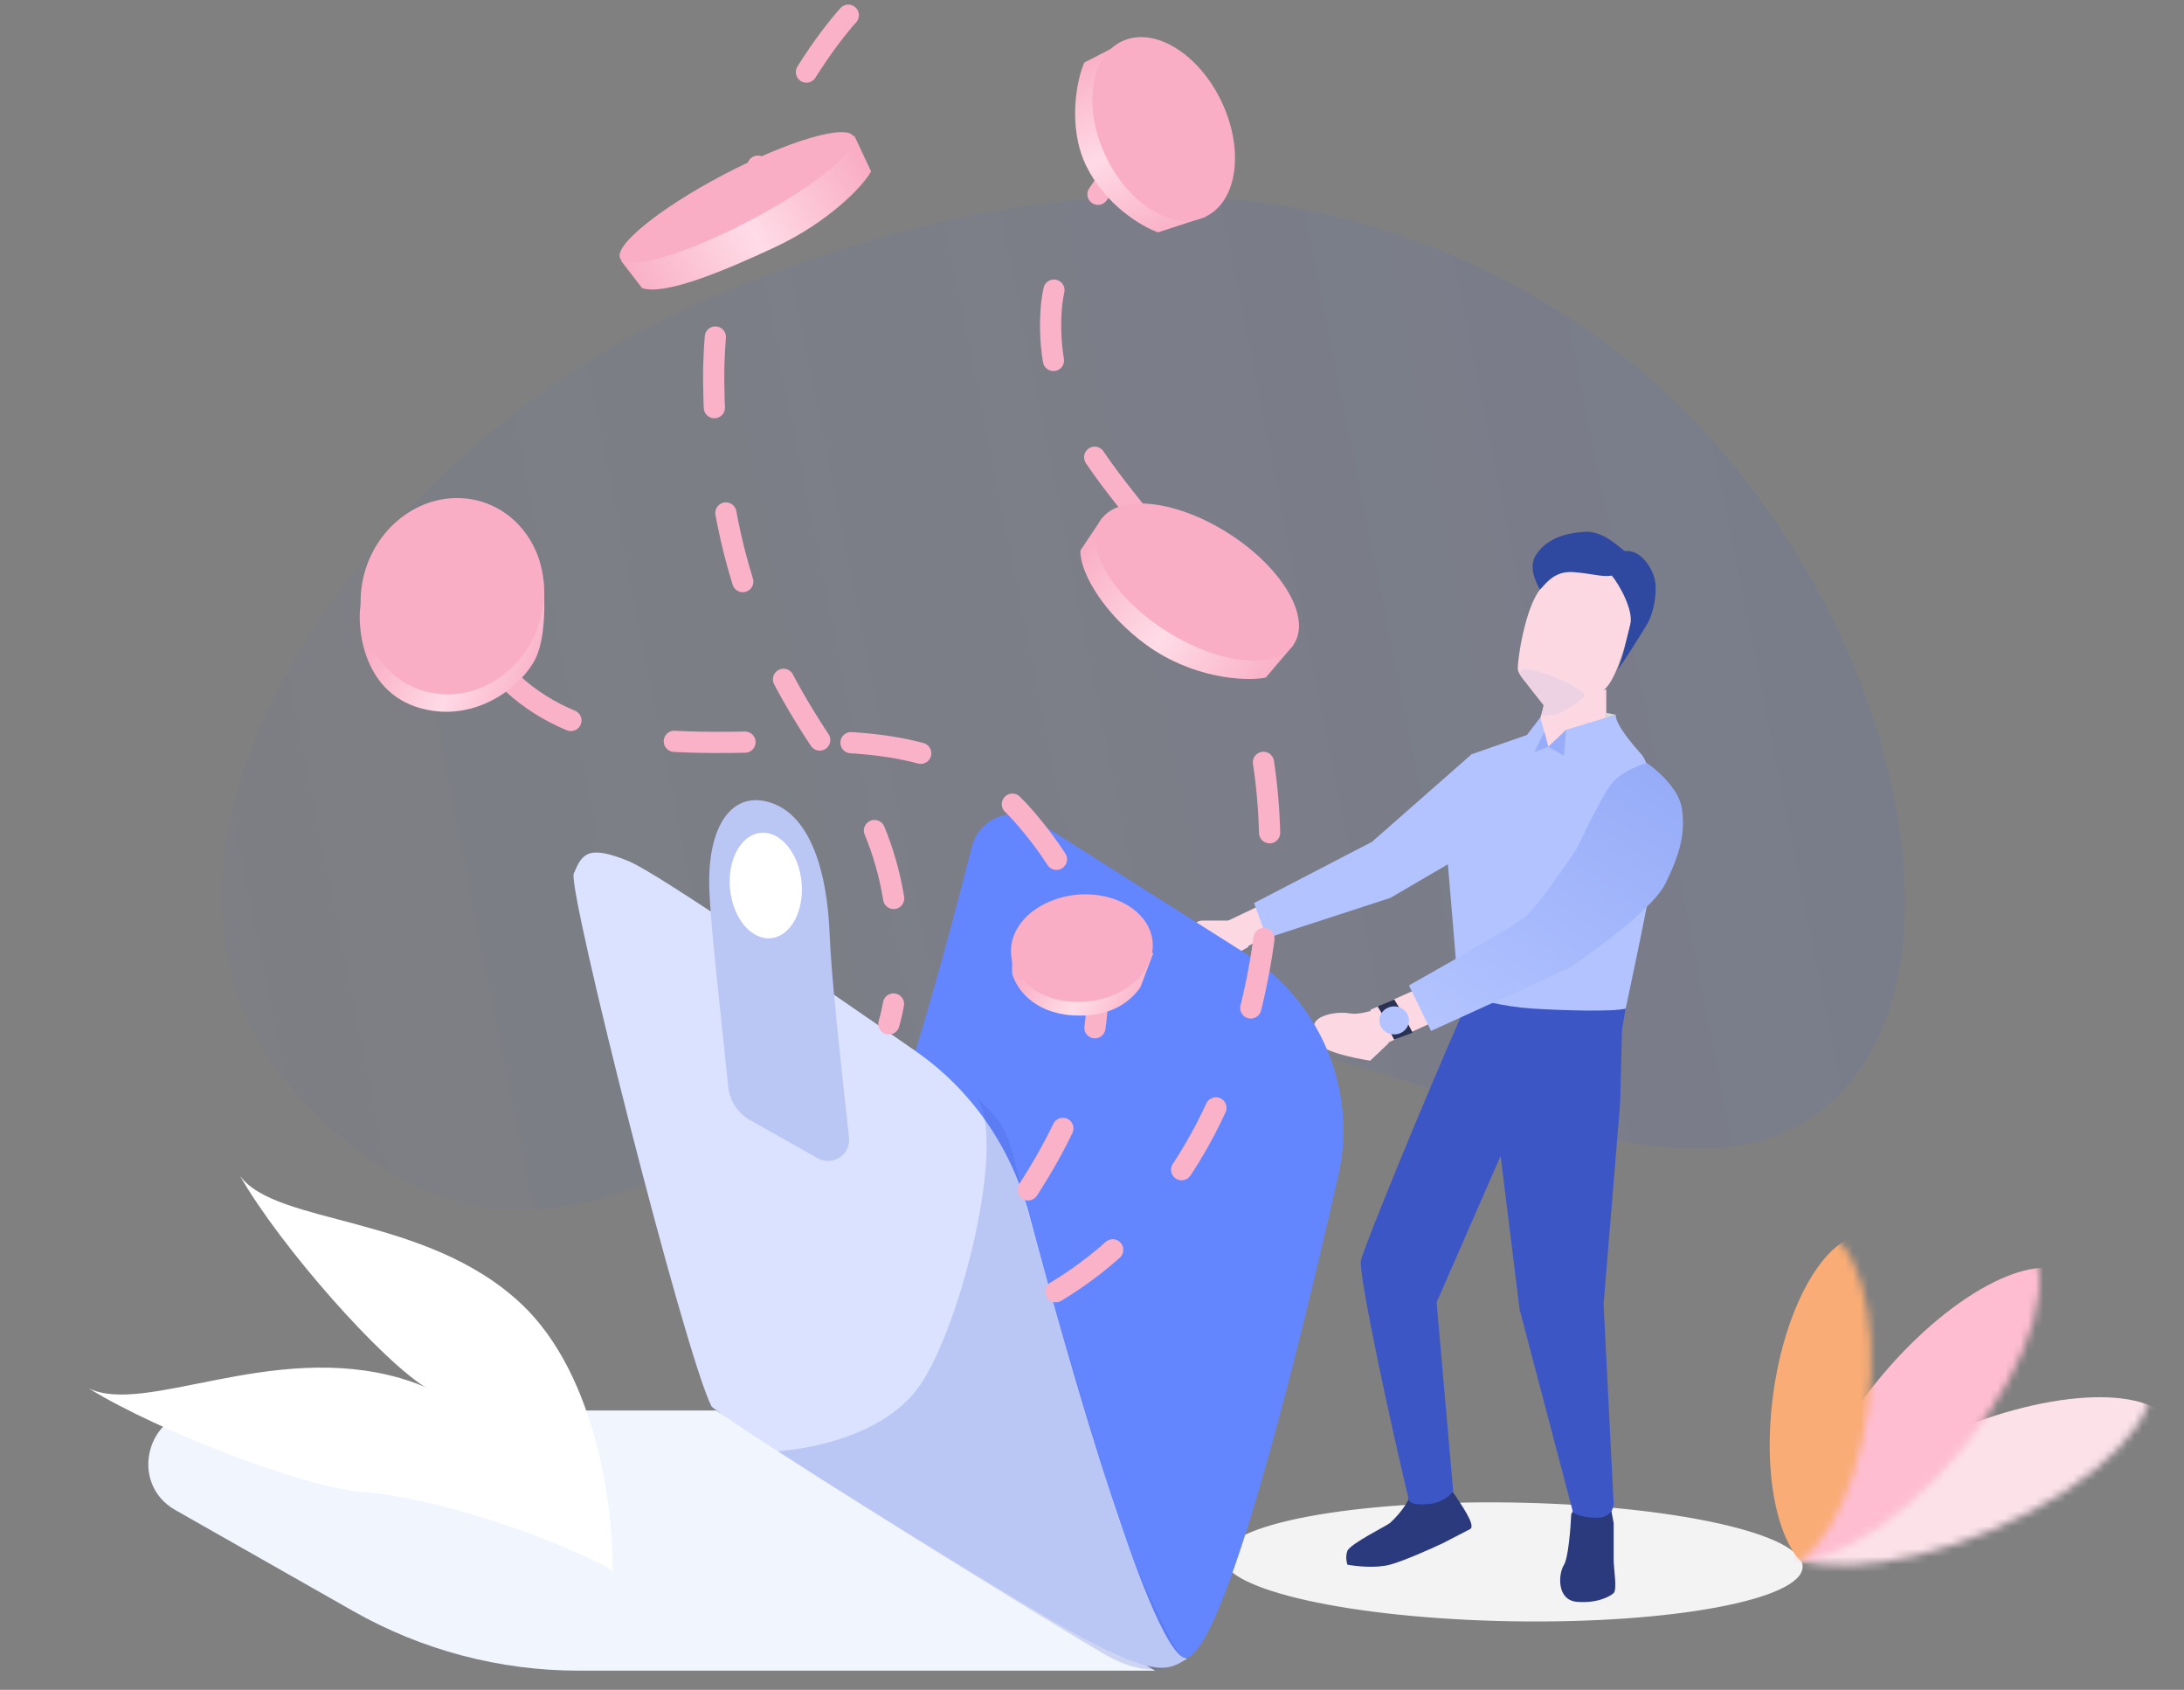 <svg width="287" height="222" viewBox="0 0 287 222" fill="none" xmlns="http://www.w3.org/2000/svg">
<rect x="0" y="0" width="287" height="222" fill="#808080" stroke="none"/>
<path d="M39.773 144.561C67.554 173.808 91.053 151.336 118.017 139.094C164.981 117.771 218.809 170.636 242.967 142.368C260.86 121.431 245.055 67.494 207.329 42.492C174.475 20.719 137.687 20.957 94.318 38.721C48.128 57.64 9.875 113.086 39.773 144.561Z" fill="url(#paint0_linear_44_788)" fill-opacity="0.1"/>
<ellipse cx="38.095" cy="7.798" rx="38.095" ry="7.798" transform="matrix(1 0.017 -0.019 1 160.845 196.75)" fill="#F3F3F3"/>
<path d="M26.502 185.3H94.091L151.795 219.483H76.042C65.655 219.483 55.446 216.786 46.413 211.657L23.046 198.387C16.795 194.837 19.314 185.3 26.502 185.3Z" fill="#F1F5FE"/>
<mask id="mask0_44_788" style="mask-type:alpha" maskUnits="userSpaceOnUse" x="231" y="176" width="52" height="30">
<ellipse cx="11.007" cy="27.197" rx="11.007" ry="27.197" transform="matrix(0.433 0.902 -0.918 0.397 277.478 170.245)" fill="#F4A0D7"/>
</mask>
<g mask="url(#mask0_44_788)">
<ellipse cx="11.007" cy="27.197" rx="11.007" ry="27.197" transform="matrix(0.433 0.902 -0.918 0.397 280.958 177.502)" fill="#FCE1E9"/>
</g>
<mask id="mask1_44_788" style="mask-type:alpha" maskUnits="userSpaceOnUse" x="229" y="161" width="40" height="45">
<ellipse cx="11.263" cy="26.575" rx="11.263" ry="26.575" transform="matrix(0.808 0.589 -0.629 0.777 256.619 156.098)" fill="#C4C4C4"/>
</mask>
<g mask="url(#mask1_44_788)">
<ellipse cx="11.263" cy="26.575" rx="11.263" ry="26.575" transform="matrix(0.808 0.589 -0.629 0.777 263.28 160.955)" fill="#FFBDD1"/>
</g>
<mask id="mask2_44_788" style="mask-type:alpha" maskUnits="userSpaceOnUse" x="225" y="161" width="21" height="46">
<ellipse cx="9.937" cy="22.595" rx="9.937" ry="22.595" transform="matrix(0.993 0.115 -0.128 0.992 228.641 160.215)" fill="#8D8D8D"/>
</mask>
<g mask="url(#mask2_44_788)">
<ellipse cx="9.937" cy="22.595" rx="9.937" ry="22.595" transform="matrix(0.993 0.115 -0.128 0.992 235.866 161.054)" fill="#F9AC75"/>
</g>
<path d="M68.569 171.36C78.574 180.833 80.681 198.801 80.484 206.601C75.363 198.63 64.089 187.086 56.272 182.486C50.253 178.945 36.825 163.733 31.526 154.457C36.261 161.019 56.062 159.518 68.569 171.36Z" fill="white"/>
<path d="M52.58 181.047C66.106 184.931 76.98 199.568 80.726 206.401C72.234 201.711 56.557 196.581 47.398 195.97C40.345 195.499 20.938 188.124 11.635 182.382C19.08 186.018 35.673 176.191 52.58 181.047Z" fill="white"/>
<path d="M182.242 137.046L187.816 134.515V129.224L180.061 132.674L182.242 137.046Z" fill="#FCD8E3"/>
<path d="M161.4 120.941L165.762 118.871L167.701 122.322L163.824 124.392L161.4 120.941Z" fill="#FCD8E3"/>
<path d="M180.061 139.346L182.484 137.046L180.545 132.674C179.899 132.905 178.364 133.319 177.395 133.135C176.183 132.905 174.244 133.135 173.275 133.825C172.306 134.515 172.548 135.665 173.275 137.046C173.857 138.15 178.041 139.039 180.061 139.346Z" fill="#FCD8E3"/>
<path d="M161.643 120.941L164.066 124.392C163.824 124.546 163.145 124.944 162.37 125.312C161.4 125.773 160.188 126.463 159.461 126.693C158.734 126.923 158.007 126.693 156.069 124.392C154.518 122.552 156.069 121.632 157.038 121.401C157.119 121.248 157.426 120.941 158.007 120.941H161.643Z" fill="#FCD8E3"/>
<path d="M180.303 110.589L193.39 99.086C195.409 99.086 199.06 100.558 199.448 103.687C199.836 106.816 196.863 109.592 195.328 110.589L182.726 117.951L166.489 123.242L164.793 118.641L180.303 110.589Z" fill="#B2C3FF"/>
<path d="M203.083 91.954L202.114 95.405L203.81 99.776L211.081 96.785V90.573L203.083 91.954Z" fill="#FCD8E3"/>
<path d="M199.448 87.813C199.448 88.917 202.033 91.187 203.326 92.184C205.345 92.184 209.723 91.816 211.081 90.343C212.777 88.503 214.231 82.521 214.716 79.991C215.2 77.46 211.081 74.699 208.9 74.009C206.718 73.319 204.295 74.929 202.356 77.46C200.417 79.991 199.448 86.432 199.448 87.813Z" fill="#FCD8E3"/>
<path d="M208.172 91.494C208.711 90.811 203.88 88.43 200.662 87.901C200.221 87.829 199.69 88.056 199.69 88.503C199.69 88.733 202.841 92.644 202.841 92.644L202.599 94.024C203.083 94.101 204.78 93.794 204.78 93.794C204.78 93.794 207.445 92.414 208.172 91.494Z" fill="#EDD2E4"/>
<path d="M189.997 110.359C189.803 108.334 192.178 102 193.39 99.086L200.66 96.555L202.415 94.254L203.459 98.109L205.807 95.879L212.33 93.898C212.249 95.125 214.522 97.797 215.685 99.086C217.139 100.696 217.866 107.368 217.866 110.359C217.866 112.751 214.15 130.22 212.292 138.656C211.081 138.963 207.639 139.622 203.568 139.806C199.497 139.99 194.278 137.736 192.178 136.585C191.532 128.687 190.191 112.383 189.997 110.359Z" fill="#B2C3FF"/>
<path d="M212.33 93.898L211.081 93.65V94.286L212.33 93.898Z" fill="#DADADA"/>
<path d="M182.66 200.082C182.924 199.832 184.665 198.242 185.297 196.5C185.957 197.229 187.803 197.375 188.594 197.125C189.385 196.875 190.284 196.232 190.724 195.711C191.823 197.377 194 200.373 193.209 200.873L189.583 202.747C188.044 203.476 184.506 205.058 182.66 205.558C180.814 206.057 178.155 205.766 177.056 205.558C176.946 205.141 176.792 204.513 177.056 203.763C177.385 202.826 182.33 200.395 182.66 200.082Z" fill="#2B3A7C"/>
<path d="M205.508 205.604C206.09 204.683 206.396 200.772 206.477 198.932L207.204 197.552H211.566L212.051 200.082V204.913C212.051 206.064 212.536 208.824 212.051 209.285C211.566 209.745 209.87 210.665 207.204 210.435C204.539 210.205 204.781 206.754 205.508 205.604Z" fill="#2B3A7C"/>
<path d="M178.849 165.573C179.237 163.733 187.896 142.777 191.936 133.651V130.661C193.955 131.274 197.488 132.254 201.387 132.501C205.022 132.731 211.938 132.961 213.635 132.501L213.15 135.262L212.908 144.924L210.727 171.325L212.05 197.552C212.05 198.165 211.614 199.392 209.869 199.392C208.124 199.392 207.042 198.932 206.718 198.702L199.691 172.015L197.196 151.86L188.785 171.095L190.966 195.941C190.643 196.325 189.609 197.367 188.058 197.552C186.507 197.736 185.392 197.628 185.15 197.091C183.05 188.426 178.461 167.414 178.849 165.573Z" fill="#3C56C6"/>
<path d="M211.565 103.227C210.111 105.297 207.203 111.509 207.203 111.509C207.203 111.509 202.114 119.101 200.418 120.481C198.721 121.862 185.15 129.454 185.15 129.454L188.058 135.435L206.234 127.153C206.234 127.153 216.897 120.021 218.836 116.11C220.774 112.199 221.501 109.438 221.017 106.217C220.532 102.997 216.412 100.236 216.412 100.236C216.412 100.236 213.019 101.156 211.565 103.227Z" fill="url(#paint1_linear_44_788)"/>
<path d="M202.356 77.46C201.872 76.54 200.777 74.496 201.871 72.859C203.264 70.776 205.581 70.053 208.172 69.868C210.503 69.701 212.292 71.478 213.504 72.399C215.443 72.168 216.897 74.239 217.382 75.85C217.866 77.46 217.382 80.451 216.412 82.061C215.637 83.349 213.181 87.276 212.535 88.043C213.262 86.662 213.617 84.391 214.231 82.061C214.716 80.221 212.777 76.77 211.808 75.619C210.596 75.85 209.239 75.343 206.718 75.159C204.198 74.975 203.083 76.77 202.356 77.46Z" fill="#3049A0"/>
<path d="M201.629 98.82L202.937 96.127L203.459 98.109L205.807 95.879L205.507 99.28L203.459 98.109L201.629 98.82Z" fill="#97ADF9"/>
<path d="M181.999 133.825L181.03 132.214L183.211 131.294L184.181 132.904L181.999 133.825Z" fill="#293253"/>
<path d="M183.211 136.585L182.484 135.205L184.908 134.285L185.635 135.665L183.211 136.585Z" fill="#293253"/>
<ellipse cx="183.211" cy="134.055" rx="1.939" ry="1.84" fill="#B2C3FF"/>
<path d="M175.867 154.449C170.419 178.453 160.906 216.958 155.745 217.908L151.899 216.246C148.255 214.936 127.313 173.407 115.384 152.199C119.656 142.032 124.96 122.094 127.719 111.207C128.656 107.51 132.938 105.799 136.17 107.845L163.634 125.237C173.469 131.466 178.437 143.128 175.867 154.449Z" fill="#6386FF"/>
<path d="M75.4 114.758C74.532 116.764 89.932 177.744 93.515 184.802C98.147 188.457 134.483 211.017 142.4 215.231C152.296 220.499 153.669 219.329 155.978 217.902C151.524 217.83 140.784 180.17 135.197 159.398C132.878 150.776 127.68 143.198 120.339 138.101C107.046 128.871 86.362 114.683 82.667 113.16C77.141 110.882 76.485 112.252 75.4 114.758Z" fill="#DAE2FF"/>
<path d="M145.012 217.253C140.315 214.528 115.413 199.236 102.194 190.648C102.194 190.648 115.528 190.005 121.006 181.832C126.485 173.658 132.368 149.385 128.309 144.183C131.962 147.651 132.223 147.899 134.05 155.329C135.876 162.76 141.879 182.824 146.315 197.438C148.721 205.364 154.317 217.254 155.709 217.997C152.839 220.226 148.9 219.509 145.012 217.253Z" fill="#3C56C6" fill-opacity="0.2"/>
<path d="M93.217 116.96C93.425 122.355 94.819 133.947 95.701 142.777C95.883 144.603 96.939 146.233 98.54 147.136L107.445 152.156C109.419 153.269 111.816 151.695 111.569 149.445C110.504 139.776 109.24 128.407 109.018 122.649C108.703 114.503 106.505 107.25 101.403 105.492C96.302 103.733 92.883 108.319 93.217 116.96Z" fill="#BAC6F4"/>
<ellipse cx="4.724" cy="6.955" rx="4.724" ry="6.955" transform="matrix(0.997 -0.08 0.089 0.996 95.304 109.784)" fill="white"/>
<path d="M111.477 2C105.5 8.672 93.592 27.629 93.786 50.083C94.029 78.15 104.207 92.184 111.477 102.767C118.748 113.349 118.99 126.923 116.809 134.515" stroke="#F9B2C8" stroke-width="2.786" stroke-linecap="round" stroke-linejoin="round" stroke-dasharray="9.29 13.93"/>
<path d="M138.749 169.695C167.19 152.603 170.125 112.429 164.551 93.334C157.385 68.786 136.677 62.013 138.135 40.65C138.778 31.237 148.071 20.405 148.071 20.405" stroke="#F9B2C8" stroke-width="2.786" stroke-linecap="round" stroke-linejoin="round" stroke-dasharray="9.29 13.93"/>
<path d="M135.096 156.319C149.708 133.778 144.691 118.916 134.574 107.274C117.123 87.194 84.737 107.274 66.472 88.944" stroke="#F9B2C8" stroke-width="2.786" stroke-linecap="round" stroke-linejoin="round" stroke-dasharray="9.29 13.93"/>
<path d="M142.497 8.212L148.314 5.221L158.492 28.457L152.191 30.527C150.01 29.761 145.26 26.939 142.74 21.785C140.219 16.632 141.528 10.282 142.497 8.212Z" fill="url(#paint2_linear_44_788)"/>
<ellipse cx="8.419" cy="12.757" rx="8.419" ry="12.757" transform="matrix(0.929 -0.371 0.405 0.914 139.932 8.412)" fill="#F9AEC5"/>
<path d="M47.315 80.085C47.595 77.161 47.599 78.081 47.599 78.081L71.393 76.098C71.393 76.098 72.082 83.058 70.386 86.503C68.689 89.947 63.313 94.335 56.835 93.374C47.875 92.045 47.035 83.008 47.315 80.085Z" fill="url(#paint3_linear_44_788)"/>
<ellipse cx="11.992" cy="12.952" rx="11.992" ry="12.952" transform="matrix(0.996 0.088 -0.124 0.992 49.107 64.421)" fill="#F9AEC5"/>
<path d="M133.004 127.895L133.004 125.43L151.556 125.206L149.869 129.687C148.558 131.574 145.934 133.74 140.875 133.384C135.815 133.027 133.566 129.911 133.004 127.895Z" fill="url(#paint4_linear_44_788)"/>
<ellipse cx="9.255" cy="7.15" rx="9.255" ry="7.15" transform="matrix(0.998 0.063 -0.173 0.985 134.17 116.934)" fill="#F9AEC5"/>
<path d="M141.963 72.334L144.802 68.094L170.033 84.67L166.329 89.024C163.661 89.55 156.71 89.135 150.633 84.719C145.277 80.826 141.942 75.429 141.963 72.334Z" fill="url(#paint5_linear_44_788)"/>
<ellipse cx="7.709" cy="14.895" rx="7.709" ry="14.895" transform="matrix(0.583 -0.798 0.845 0.557 140.254 74.33)" fill="#F9AEC5"/>
<path d="M84.371 37.845L81.605 34.252L112.275 17.846L114.471 22.52C113.35 24.573 108.715 29.263 101.823 32.482C94.642 35.836 87.265 38.817 84.371 37.845Z" fill="url(#paint6_linear_44_788)"/>
<ellipse cx="3.542" cy="16.964" rx="3.542" ry="16.964" transform="matrix(0.493 0.847 -0.903 0.474 110.406 14.906)" fill="#F9AEC5"/>
<defs>
<linearGradient id="paint0_linear_44_788" x1="243.493" y1="77.639" x2="28.869" y2="120.415" gradientUnits="userSpaceOnUse">
<stop stop-color="#4066EA"/>
<stop offset="1" stop-color="#4066EA" stop-opacity="0.4"/>
</linearGradient>
<linearGradient id="paint1_linear_44_788" x1="216.655" y1="100.466" x2="192.259" y2="136.634" gradientUnits="userSpaceOnUse">
<stop stop-color="#97ACF8"/>
<stop offset="1" stop-color="#B2C3FF"/>
</linearGradient>
<linearGradient id="paint2_linear_44_788" x1="147.344" y1="5.221" x2="157.553" y2="29.768" gradientUnits="userSpaceOnUse">
<stop stop-color="#F9AEC5"/>
<stop offset="0.508" stop-color="#FFDAE6"/>
<stop offset="1" stop-color="#F9AEC5"/>
</linearGradient>
<linearGradient id="paint3_linear_44_788" x1="48.852" y1="84.662" x2="69.667" y2="93.347" gradientUnits="userSpaceOnUse">
<stop stop-color="#F9AEC5"/>
<stop offset="0.508" stop-color="#FFDAE6"/>
<stop offset="1" stop-color="#F9AEC5"/>
</linearGradient>
<linearGradient id="paint4_linear_44_788" x1="133.973" y1="128.18" x2="148.005" y2="136.443" gradientUnits="userSpaceOnUse">
<stop stop-color="#F9AEC5"/>
<stop offset="0.508" stop-color="#FFDDE7"/>
<stop offset="1" stop-color="#F9AEC5"/>
</linearGradient>
<linearGradient id="paint5_linear_44_788" x1="145.452" y1="67.675" x2="169.653" y2="86.514" gradientUnits="userSpaceOnUse">
<stop stop-color="#F9AEC5"/>
<stop offset="0.508" stop-color="#FFDCE7"/>
<stop offset="1" stop-color="#F9AEC5"/>
</linearGradient>
<linearGradient id="paint6_linear_44_788" x1="79.475" y1="32.127" x2="109.226" y2="14.588" gradientUnits="userSpaceOnUse">
<stop stop-color="#F9AEC5"/>
<stop offset="0.508" stop-color="#FFDCE7"/>
<stop offset="1" stop-color="#F9AEC5"/>
</linearGradient>
</defs>
</svg>
